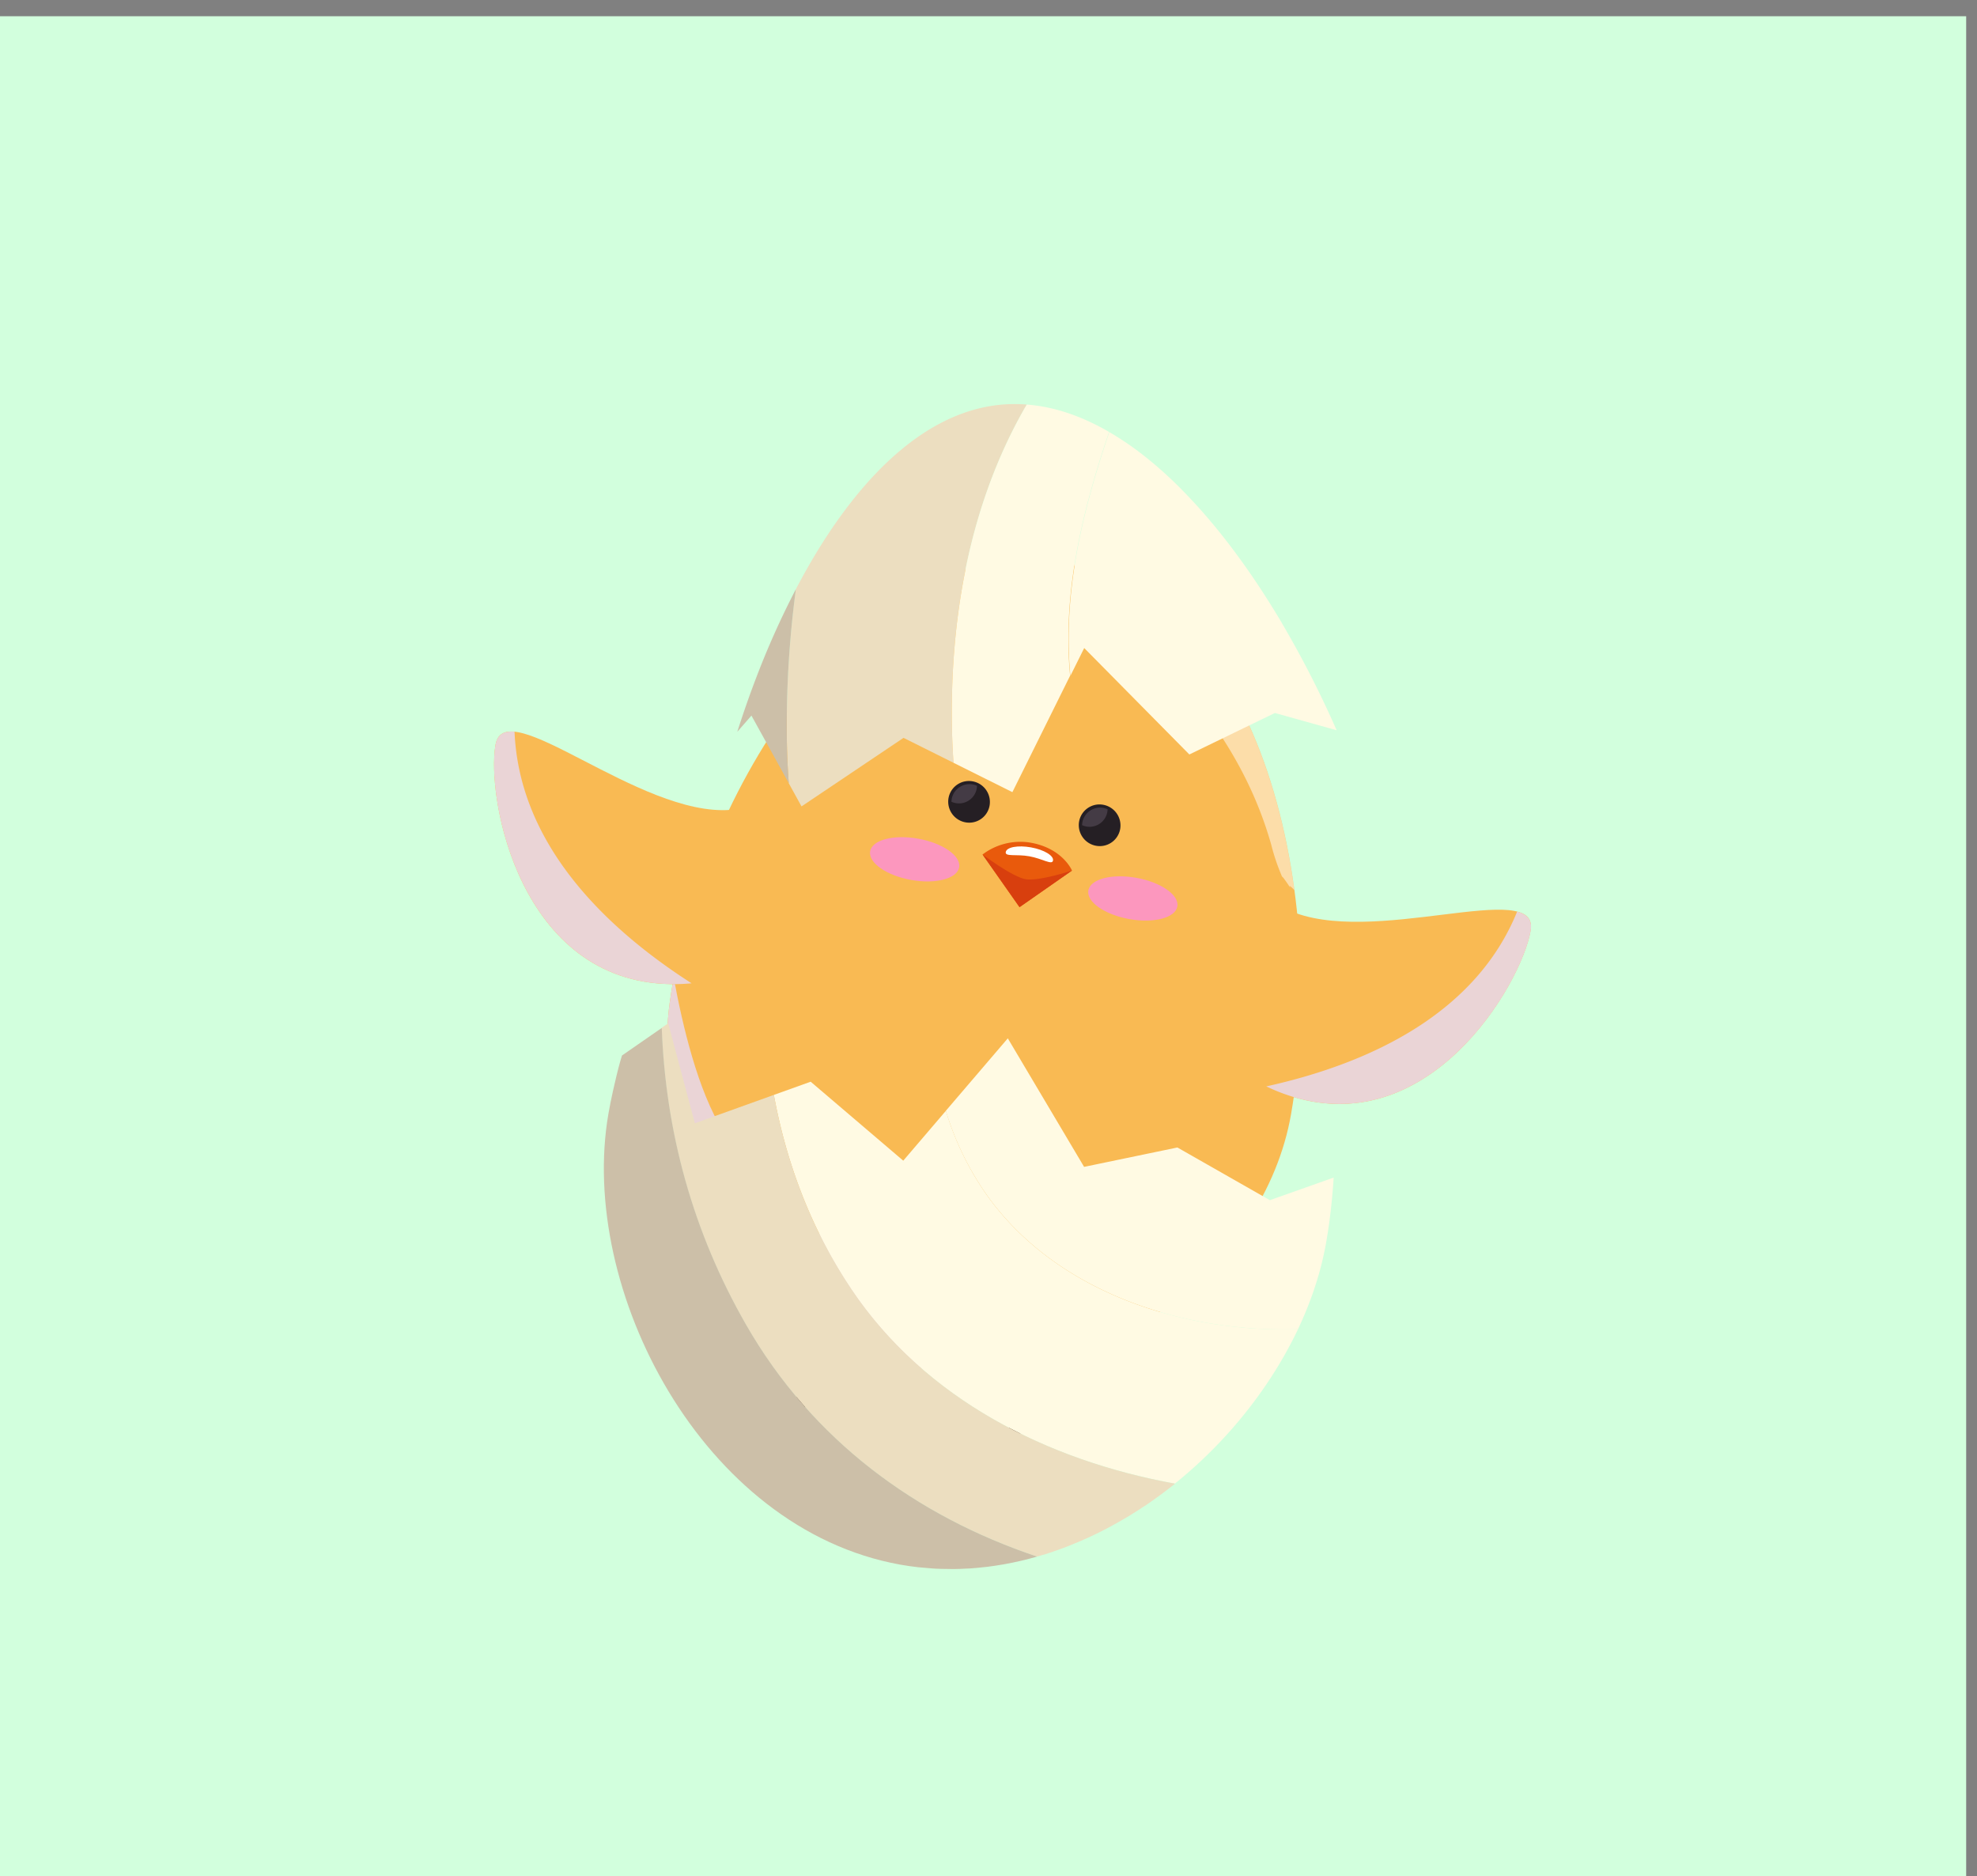 <svg xmlns="http://www.w3.org/2000/svg" viewBox="0 0 1096 1040"><rect x="0" y="0" width="1096" height="1040" fill="#808080" stroke="none"/><defs><style>.cls-1{isolation:isolate;}.cls-2{fill:#d2ffdd;}.cls-3{fill:#422918;}.cls-4{fill:none;stroke:#422918;stroke-miterlimit:10;stroke-width:6.35px;}.cls-5{fill:#f9ba53;}.cls-12,.cls-6{fill:#fff;mix-blend-mode:soft-light;}.cls-6{opacity:0.5;}.cls-7{fill:#ead4d6;mix-blend-mode:multiply;}.cls-8{fill:#251f24;}.cls-9{fill:#443b45;}.cls-10{fill:#e95a0c;}.cls-11{fill:#d83f0e;}.cls-13{fill:#fc97be;}.cls-14{fill:#fffae3;}.cls-15{fill:#ecdec0;}.cls-16{fill:#ccbfa8;}</style></defs><g class="cls-1"><g id="Layer_1" data-name="Layer 1"><rect class="cls-2" x="-6" y="9" width="1096" height="1040"/><path class="cls-3" d="M569.31,320s-1.26-2.55-2.74-6.48-3.26-9.22-4.76-14.58-2.72-10.81-3.45-14.94-1-6.95-1-6.95,1.26,2.54,2.74,6.47,3.25,9.22,4.75,14.59,2.72,10.81,3.45,14.94S569.31,320,569.31,320Z"/><path class="cls-3" d="M583,327.77s-.23-.79-.56-2.18-.83-3.38-1.29-5.77c-1-4.79-2-11.21-2.78-17.66s-1.27-12.92-1.44-17.8c-.11-2.44-.06-4.48-.09-5.91s0-2.25,0-2.25.24.79.57,2.18.83,3.38,1.29,5.78c1,4.79,2,11.21,2.78,17.65s1.25,12.93,1.43,17.8c.11,2.44.06,4.49.1,5.91S583,327.77,583,327.77Z"/><polyline class="cls-4" points="399.89 807.19 442.53 781.47 465.68 714.96"/><line class="cls-4" x1="442.53" y1="781.47" x2="388.22" y2="786.83"/><polyline class="cls-4" points="593.82 841.97 562.4 802.97 563.01 732.42"/><path class="cls-5" d="M715.73,617.59c-14.56,84-107.06,158.32-202.18,141.25s-153.74-118.55-142.28-203c15.45-114,106.07-264.17,219.86-243.76C701.77,331.89,736.27,499.17,715.73,617.59Z"/><path class="cls-6" d="M615.36,335c10.34,12.31,24.76,26.48,36.47,39.95,24.23,27.87,42.91,57.77,52.95,93.43a115.08,115.08,0,0,0,6.08,17.81c-.42-1.5,4.79,6.43,4.83,6.47-1.37-2.17-.74-1.93,1.86.69-11.6-85.95-50.5-165.24-122.87-180.54A243.41,243.41,0,0,1,615.36,335Z"/><path class="cls-7" d="M400.9,627c-14.1-22.48-22.53-58.65-27.4-85.05-.86,4.68-1.62,9.33-2.23,13.9-11.46,84.49,47.16,186,142.28,203,33.75,6.06,67.17.6,96.89-12.71C538.88,735.86,446.43,699.55,400.9,627Z"/><path class="cls-5" d="M848.54,515.82c-5.16,29.76-56.89,118.66-136,90.78-24.26-8.55-48.71-26.37-43.55-56.14s21.52-57,44.86-46.17C760.05,525.72,853.71,486.05,848.54,515.82Z"/><path class="cls-7" d="M841.06,505.31C818.5,560.91,761.21,589.1,702,602.2a109.47,109.47,0,0,0,10.58,4.4c79.12,27.88,130.85-61,136-90.78C849.57,509.92,846.67,506.78,841.06,505.31Z"/><path class="cls-5" d="M274.69,412.88c-5.16,29.77,13.56,131.31,97.29,132.63,25.66.41,54.63-7.83,59.79-37.6s-1-61-26.62-59C354.52,453,279.86,383.11,274.69,412.88Z"/><path class="cls-7" d="M285.25,405.61c2.51,60.1,46.86,106.52,98.15,139.45a107.07,107.07,0,0,1-11.42.45c-83.73-1.32-102.45-102.86-97.29-132.63C275.72,407,279.5,405,285.25,405.61Z"/><path class="cls-8" d="M548.61,446.51a11.47,11.47,0,0,1-13.36,9.32,11.64,11.64,0,0,1-9.42-13.41,11.48,11.48,0,0,1,13.36-9.32A11.64,11.64,0,0,1,548.61,446.51Z"/><path class="cls-9" d="M541.49,437a8.64,8.64,0,0,0,.13-1.43,10.15,10.15,0,0,0-2.36-.74A10,10,0,0,0,527.59,443a11.69,11.69,0,0,0-.13,1.43,10.46,10.46,0,0,0,2.36.74A10,10,0,0,0,541.49,437Z"/><path class="cls-8" d="M621,459.5a11.48,11.48,0,0,1-13.36,9.32,11.64,11.64,0,0,1-9.42-13.41,11.47,11.47,0,0,1,13.36-9.32A11.64,11.64,0,0,1,621,459.5Z"/><path class="cls-9" d="M613.89,450a8.74,8.74,0,0,0,.13-1.43,10,10,0,0,0-14,7.4,8.76,8.76,0,0,0-.14,1.43,10.3,10.3,0,0,0,2.36.74A10,10,0,0,0,613.89,450Z"/><path class="cls-10" d="M594.29,482.56,565.2,502.85l-20.51-29.19a34.64,34.64,0,0,1,26.71-6.55C589.21,470.3,594.29,482.56,594.29,482.56Z"/><path class="cls-11" d="M594.29,482.56,565.2,502.85l-20.51-29.19S561.1,486,568.47,487.33,594.29,482.56,594.29,482.56Z"/><path class="cls-12" d="M583.76,477c-.47,2.73-5.86-1.05-13.1-2.35s-13.57.38-13.1-2.35,6.73-3.89,14-2.59S584.24,474.31,583.76,477Z"/><path class="cls-13" d="M652.69,502.45c-1.09,6.32-13,9.46-26.66,7s-23.77-9.54-22.68-15.86,13-9.46,26.65-7S653.79,496.14,652.69,502.45Z"/><path class="cls-13" d="M531.73,480.76c-1.09,6.31-13,9.45-26.65,7s-23.78-9.55-22.69-15.87,13-9.45,26.65-7S532.83,474.44,531.73,480.76Z"/><line class="cls-4" x1="562.4" y1="802.97" x2="611.63" y2="826.91"/><path class="cls-14" d="M651.38,822.33c29.16-23.44,53-53.54,68.18-85.51-64.7,2-134.5-21-172.55-74.49a162.65,162.65,0,0,1-22.63-46.6l-23.63,27.64L449.42,599.6,429,606.92c7,38.16,20.91,74.9,43,107.75C512.94,775.63,580.64,809.54,651.38,822.33Z"/><path class="cls-14" d="M719.56,736.82l0,0q1.3-2.78,2.54-5.57c.16-.39.33-.78.49-1.16,1.31-3,2.52-6,3.67-9.09.33-.9.68-1.8,1-2.7.51-1.4,1-2.79,1.45-4.19q.81-2.45,1.55-4.9c.36-1.18.71-2.35,1.05-3.53q.92-3.25,1.69-6.52c.19-.78.37-1.56.55-2.34.59-2.66,1.15-5.31,1.61-8,.35-2,.67-4,1-6,.1-.67.19-1.36.29-2,.2-1.37.4-2.72.58-4.11.11-.81.2-1.63.3-2.45.16-1.27.32-2.54.47-3.84.1-.91.19-1.83.29-2.74.13-1.21.26-2.42.37-3.65.09-1,.18-2,.26-3,.11-1.19.21-2.37.31-3.58.07-1,.14-2,.22-3.07,0-.54.07-1.08.11-1.63L704,665.27l-51.28-29.21L601,646.81l-42.3-71.25-34.36,40.17A162.65,162.65,0,0,0,547,662.33C585.06,715.85,654.86,738.78,719.56,736.82Z"/><path class="cls-15" d="M574.88,862.82c1-.28,1.94-.53,2.9-.83.62-.18,1.24-.33,1.86-.53,2.77-.87,5.53-1.84,8.27-2.84.44-.17.9-.3,1.34-.47,2.87-1.07,5.72-2.23,8.56-3.44l.9-.36c2.94-1.27,5.85-2.62,8.74-4l.55-.26q4.46-2.18,8.82-4.58l.29-.15c2.93-1.61,5.84-3.3,8.71-5l.2-.12q4.38-2.67,8.63-5.53l.07,0q4.21-2.85,8.34-5.88l.12-.09q4.05-3,8-6.13l.23-.18C580.64,809.54,512.94,775.63,472,714.67c-22.05-32.85-35.94-69.59-43-107.75l-43.79,15.73-14.77-55.43-3.68,2.55c2.11,57.17,17,112.73,46.77,164.55C450.26,798.27,507.87,840.4,574.88,862.82Z"/><path class="cls-16" d="M342.9,591.79c-.72,2.78-1.39,5.53-2,8.25-.37,1.58-.75,3.16-1.09,4.71-.95,4.3-1.81,8.55-2.53,12.68-16.82,97,51.94,230.15,161.83,249.87,3.31.59,6.62,1.06,9.93,1.44,1.48.17,3,.25,4.43.38,1.79.15,3.59.33,5.37.42,2,.1,4,.11,6,.14h0c1.24,0,2.47.07,3.71.06,2.33,0,4.64-.13,7-.25h.22c.77,0,1.56-.06,2.34-.11,2.6-.18,5.19-.43,7.77-.73l.58-.06,1-.11q4.21-.53,8.41-1.26l.83-.14q4.46-.8,8.86-1.82l.31-.07q4.56-1.06,9.08-2.35h0c-67-22.42-124.62-64.55-161.32-128.5-29.75-51.82-44.66-107.38-46.77-164.55l-22.05,15.28-.18.6C344,587.71,343.44,589.76,342.9,591.79Z"/><path class="cls-15" d="M569.19,224.25a85.07,85.07,0,0,0-12.16-.1c-46.22,3.12-85.89,45.21-115.81,102.42a574.11,574.11,0,0,0-5.05,78.75c0,9.59.4,19.23,1.11,28.86L444.34,447l56.56-38,27.7,13.81c-.39-5.95-.7-11.9-.83-17.82C526.39,342.79,537.52,278.6,569.19,224.25Z"/><path class="cls-14" d="M614.84,239.43a170.06,170.06,0,0,1,20.89,14.44C614.43,236.8,592,226,569.23,224.25h0C537.52,278.6,526.39,342.79,527.77,405c.13,5.92.44,11.87.83,17.82l32.64,16.28,32-64.54C588.91,328.62,599.91,283.4,614.84,239.43Z"/><path class="cls-14" d="M736.05,393.83q-4.56-9.81-9.47-19.41a2.89,2.89,0,0,1-.15-.31c-5-9.71-10.2-19.22-15.64-28.44l0-.08q-5.46-9.22-11.18-18l-.13-.2q-5.7-8.75-11.67-17c-.06-.09-.13-.17-.2-.26q-5.94-8.22-12.14-15.89a2.43,2.43,0,0,0-.2-.25q-6.19-7.65-12.61-14.66l-.18-.19q-6.44-7-13-13.29l-.15-.13q-6.64-6.29-13.47-11.77l0,0a170.06,170.06,0,0,0-20.89-14.44c-14.93,44-25.93,89.19-21.57,135.12l7.66-15.42,58.29,59,47.43-23L741,404.78q-2.31-5.23-4.71-10.42C736.22,394.18,736.14,394,736.05,393.83Z"/><path class="cls-16" d="M436.17,405.32a574.11,574.11,0,0,1,5.05-78.75h0a466.62,466.62,0,0,0-21.56,47.94h0c-3.93,10.19-7.56,20.61-10.94,31.15l7.86-9,20.71,37.48C436.57,424.55,436.19,414.91,436.17,405.32Z"/></g></g></svg>